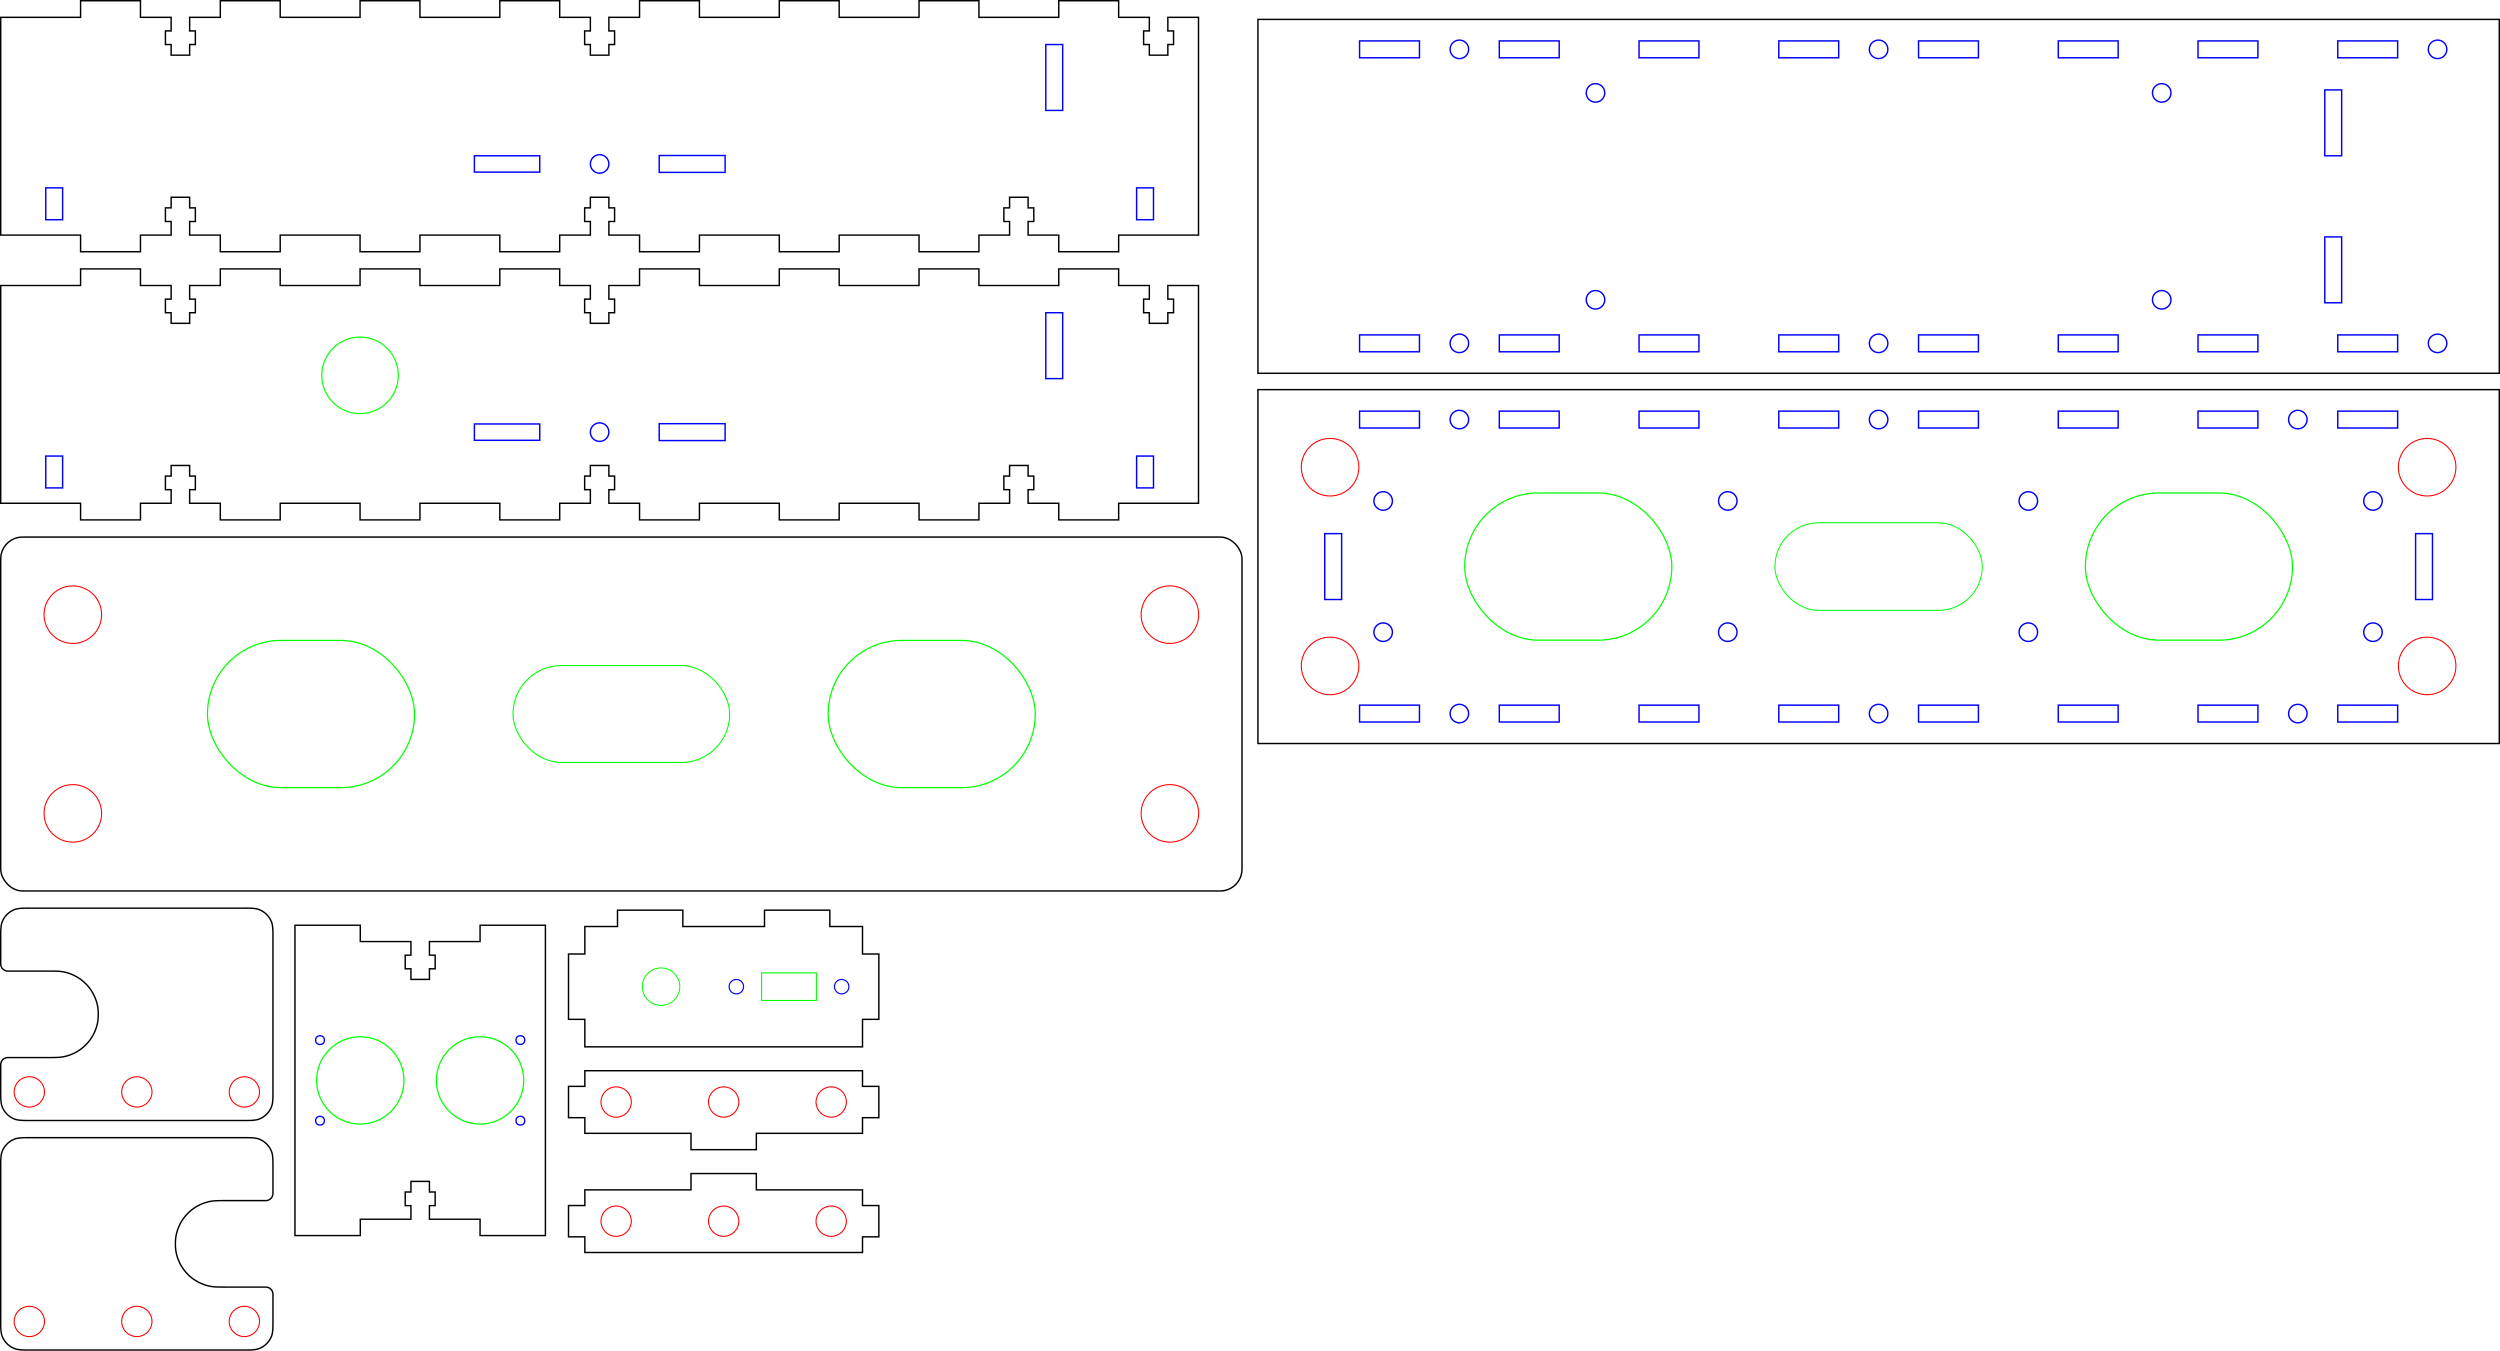 <?xml version="1.0" encoding="UTF-8" standalone="no"?>
<svg
   width="459.178mm"
   height="248.093mm"
   viewBox="-4 -512 459.178 248.093"
   version="1.1"
   id="svg178"
   sodipodi:docname="gallery-laser-cut-v3-processed.svg"
   inkscape:version="1.2.2 (b0a8486541, 2022-12-01)"
   xmlns:inkscape="http://www.inkscape.org/namespaces/inkscape"
   xmlns:sodipodi="http://sodipodi.sourceforge.net/DTD/sodipodi-0.dtd"
   xmlns="http://www.w3.org/2000/svg"
   xmlns:svg="http://www.w3.org/2000/svg"
   xmlns:rdf="http://www.w3.org/1999/02/22-rdf-syntax-ns#"
   xmlns:cc="http://creativecommons.org/ns#"
   xmlns:dc="http://purl.org/dc/elements/1.1/">
  <defs
     id="defs182">
    <inkscape:path-effect
       effect="fillet_chamfer"
       id="path-effect5587"
       is_visible="true"
       lpeversion="1"
       nodesatellites_param="F,0,0,1,0,1.323,0,1 @ F,0,0,1,0,1.323,0,1 @ F,0,0,1,0,1.323,0,1 @ F,0,0,1,0,1.323,0,1 @ F,0,0,1,0,1.323,0,1 @ F,0,0,1,0,1.323,0,1 @ F,0,0,1,0,1.323,0,1 @ F,0,0,1,0,1.323,0,1 @ F,0,0,1,0,1.323,0,1 @ F,0,0,1,0,1.323,0,1 @ F,0,0,1,0,1.323,0,1 @ F,0,0,1,0,1.323,0,1 @ F,0,0,1,0,1.323,0,1"
       unit="px"
       method="auto"
       mode="F"
       radius="5"
       chamfer_steps="1"
       flexible="false"
       use_knot_distance="true"
       apply_no_radius="true"
       apply_with_radius="true"
       only_selected="false"
       hide_knots="false" />
    <inkscape:path-effect
       effect="fillet_chamfer"
       id="path-effect5587-4"
       is_visible="true"
       lpeversion="1"
       nodesatellites_param="F,0,0,1,0,1.323,0,1 @ F,0,0,1,0,1.323,0,1 @ F,0,0,1,0,1.323,0,1 @ F,0,0,1,0,1.323,0,1 @ F,0,0,1,0,1.323,0,1 @ F,0,0,1,0,1.323,0,1 @ F,0,0,1,0,1.323,0,1 @ F,0,0,1,0,1.323,0,1 @ F,0,0,1,0,1.323,0,1 @ F,0,0,1,0,1.323,0,1 @ F,0,0,1,0,1.323,0,1 @ F,0,0,1,0,1.323,0,1 @ F,0,0,1,0,1.323,0,1"
       unit="px"
       method="auto"
       mode="F"
       radius="5"
       chamfer_steps="1"
       flexible="false"
       use_knot_distance="true"
       apply_no_radius="true"
       apply_with_radius="true"
       only_selected="false"
       hide_knots="false" />
  </defs>
  <sodipodi:namedview
     id="namedview180"
     pagecolor="#ffffff"
     bordercolor="#000000"
     borderopacity="0.25"
     inkscape:showpageshadow="2"
     inkscape:pageopacity="0.0"
     inkscape:pagecheckerboard="0"
     inkscape:deskcolor="#d1d1d1"
     inkscape:document-units="mm"
     showgrid="false"
     inkscape:zoom="2"
     inkscape:cx="464.5"
     inkscape:cy="665"
     inkscape:window-width="2560"
     inkscape:window-height="1403"
     inkscape:window-x="0"
     inkscape:window-y="0"
     inkscape:window-maximized="1"
     inkscape:current-layer="svg178" />
  <title
     id="title174">OpenSCAD Model</title>
  <g
     id="g5642">
    <g
       id="g5585">
      <path
         id="rect1341-3"
         style="fill:none;stroke:#000000;stroke-width:0.263;stroke-dasharray:none;stroke-opacity:1"
         d="m -1.194,-302.825 c -1.153,0.396 -2.062,1.306 -2.459,2.458 -0.236,0.688 -0.216,1.891 -0.216,2.622 l 0,28.41 c 0,0.731 -0.021,1.934 0.216,2.622 0.396,1.153 1.306,2.062 2.459,2.458 0.688,0.236 1.891,0.216 2.622,0.216 H 40.838 c 0.731,0 1.934,0.021 2.622,-0.216 1.153,-0.396 2.062,-1.306 2.458,-2.458 0.236,-0.688 0.216,-1.891 0.216,-2.622 v -4.942 a 1.323,1.323 45 0 0 -1.323,-1.323 h -7.348 c -0.731,0 -1.92,0.011 -2.64,-0.108 -3.34,-0.553 -5.963,-3.176 -6.516,-6.515 -0.119,-0.72 -0.119,-1.914 -1e-6,-2.634 0.553,-3.34 3.176,-5.963 6.516,-6.516 0.72,-0.119 1.909,-0.108 2.64,-0.108 h 7.348 a 1.323,1.323 135 0 0 1.323,-1.323 v -4.942 c 0,-0.731 0.021,-1.934 -0.216,-2.622 -0.396,-1.153 -1.306,-2.062 -2.458,-2.458 -0.688,-0.236 -1.891,-0.216 -2.622,-0.216 H 1.428 c -0.731,0 -1.934,-0.021 -2.622,0.216 z"
         inkscape:path-effect="#path-effect5587"
         inkscape:original-d="M 0.10465902 -303.04014 C -2.0964956 -303.04014 -3.8687419 -301.26842 -3.8687419 -299.06726 L -3.8687419 -268.01128 C -3.8687419 -265.81012 -2.0964956 -264.03839 0.10465902 -264.03839 L 42.16049 -264.03839 C 44.361645 -264.03839 46.133374 -265.81012 46.133374 -268.01128 L 46.133374 -275.59893 L 36.139669 -275.59893 C 31.740742 -275.59893 28.199068 -279.14008 28.199068 -283.53901 C 28.199068 -287.93794 31.740742 -291.47961 36.139669 -291.47961 L 46.133374 -291.47961 L 46.133374 -299.06726 C 46.133374 -301.26842 44.361645 -303.04014 42.16049 -303.04014 L 0.10465902 -303.04014 z " />
      <ellipse
         style="fill:none;stroke:#ff0000;stroke-width:0.198;stroke-dasharray:none;stroke-opacity:1"
         id="path1645-7-5"
         cx="1.383"
         cy="-269.289"
         rx="2.785"
         ry="2.785" />
      <ellipse
         style="fill:none;stroke:#ff0000;stroke-width:0.198;stroke-dasharray:none;stroke-opacity:1"
         id="path1645-7-3"
         cx="21.133"
         cy="-269.289"
         rx="2.785"
         ry="2.785" />
      <ellipse
         style="fill:none;stroke:#ff0000;stroke-width:0.198;stroke-dasharray:none;stroke-opacity:1"
         id="path1645-7-56"
         cx="40.883"
         cy="-269.289"
         rx="2.785"
         ry="2.785" />
    </g>
  </g>
  <g
     id="g5190"
     transform="translate(-258.418,-13.4)">
    <path
       d="m 361.836,-293.315 v 2.875 h 19.5 v 3 h 12 v -3 h 19.5 v -2.875 h 3 v -5.75 h -3 v -2.875 h -51 v 2.875 h -3 v 5.75 z"
       id="path596"
       style="fill:none;stroke:#000000;stroke-width:0.265;stroke-dasharray:none;stroke-opacity:1" />
    <circle
       style="fill:none;stroke:#ff0000;stroke-width:0.198;stroke-dasharray:none;stroke-opacity:1"
       id="path2175"
       cx="367.586"
       cy="-296.19"
       r="2.785" />
    <circle
       style="fill:none;stroke:#ff0000;stroke-width:0.198;stroke-dasharray:none;stroke-opacity:1"
       id="path2175-0"
       cx="387.336"
       cy="-296.19"
       r="2.785" />
    <circle
       style="fill:none;stroke:#ff0000;stroke-width:0.198;stroke-dasharray:none;stroke-opacity:1"
       id="path2175-6"
       cx="407.086"
       cy="-296.19"
       r="2.785" />
  </g>
  <g
     id="g5184"
     transform="translate(-268.418,-18.013)">
    <path
       d="m 371.836,-266.815 v 2.875 h 51 v -2.875 h 3 v -5.75 h -3 v -2.875 h -19.5 v -3 h -12 v 3 h -19.5 v 2.875 h -3 v 5.75 z"
       id="path578"
       style="fill:none;stroke:#000000;stroke-width:0.265;stroke-dasharray:none;stroke-opacity:1" />
    <circle
       style="fill:none;stroke:#ff0000;stroke-width:0.198;stroke-dasharray:none;stroke-opacity:1"
       id="path2175-0-2"
       cx="377.586"
       cy="-269.69"
       r="2.785" />
    <circle
       style="fill:none;stroke:#ff0000;stroke-width:0.198;stroke-dasharray:none;stroke-opacity:1"
       id="path2175-0-6"
       cx="397.336"
       cy="-269.69"
       r="2.785" />
    <circle
       style="fill:none;stroke:#ff0000;stroke-width:0.198;stroke-dasharray:none;stroke-opacity:1"
       id="path2175-0-1"
       cx="417.086"
       cy="-269.69"
       r="2.785" />
  </g>
  <g
     id="g5084"
     transform="translate(-0.124,-97.654)">
    <rect
       style="fill:none;stroke:#000000;stroke-width:0.265;stroke-dasharray:none;stroke-opacity:1"
       id="rect1337"
       width="227.987"
       height="65"
       x="-3.743"
       y="-315.7"
       ry="4" />
    <circle
       style="fill:none;stroke:#ff0000;stroke-width:0.196;stroke-dasharray:none;stroke-opacity:1"
       id="path2054-27"
       cx="211"
       cy="-301.45"
       r="5.286" />
    <circle
       style="fill:none;stroke:#ff0000;stroke-width:0.196;stroke-dasharray:none;stroke-opacity:1"
       id="path2054-0"
       cx="211"
       cy="-264.95"
       r="5.286" />
    <circle
       style="fill:none;stroke:#ff0000;stroke-width:0.196;stroke-dasharray:none;stroke-opacity:1"
       id="path2054-93"
       cx="9.5"
       cy="-264.95"
       r="5.286" />
    <circle
       style="fill:none;stroke:#ff0000;stroke-width:0.196;stroke-dasharray:none;stroke-opacity:1"
       id="path2054-6"
       cx="9.5"
       cy="-301.45"
       r="5.286" />
    <rect
       style="fill:none;stroke:#00ff00;stroke-width:0.227;stroke-dasharray:none;stroke-opacity:1"
       id="rect2270"
       width="38.038"
       height="27.038"
       x="34.231"
       y="-296.719"
       ry="13.519" />
    <rect
       style="fill:none;stroke:#00ff00;stroke-width:0.227;stroke-dasharray:none;stroke-opacity:1"
       id="rect2270-8"
       width="38.038"
       height="27.038"
       x="148.231"
       y="-296.719"
       ry="13.519" />
    <rect
       style="fill:none;stroke:#00ff00;stroke-width:0.195;stroke-dasharray:none;stroke-opacity:1"
       id="rect3171"
       width="39.805"
       height="17.805"
       x="90.347"
       y="-292.103"
       ry="8.903" />
  </g>
  <g
     id="g5178"
     transform="translate(-379.661,-8.622)">
    <ellipse
       style="fill:none;stroke:#0000ff;stroke-width:0.251;stroke-dasharray:none;stroke-opacity:1"
       id="path5002-4"
       cx="434.436"
       cy="-297.54"
       rx="0.808"
       ry="0.808" />
    <ellipse
       style="fill:none;stroke:#0000ff;stroke-width:0.251;stroke-dasharray:none;stroke-opacity:1"
       id="path5002-5"
       cx="471.236"
       cy="-297.54"
       rx="0.808"
       ry="0.808" />
    <ellipse
       style="fill:none;stroke:#0000ff;stroke-width:0.251;stroke-dasharray:none;stroke-opacity:1"
       id="path5002-2"
       cx="471.236"
       cy="-312.34"
       rx="0.808"
       ry="0.808" />
    <ellipse
       style="fill:none;stroke:#0000ff;stroke-width:0.251;stroke-dasharray:none;stroke-opacity:1"
       id="path5002"
       cx="434.436"
       cy="-312.34"
       rx="0.808"
       ry="0.808" />
    <path
       d="m 441.836,-276.44 v -3 h 9.3 v -2.5 h -1.05 v -2.5 h 1.05 v -1.95 h 3.4 v 1.95 h 1.05 v 2.5 h -1.05 v 2.5 h 9.3 v 3 h 12 v -57 h -12 v 3 h -9.3 v 2.5 h 1.05 v 2.5 h -1.05 v 1.95 h -3.4 V -325.44 h -1.05 v -2.5 h 1.05 v -2.5 h -9.3 v -3 h -12 v 57 z"
       id="path564"
       style="fill:none;stroke:#000000;stroke-width:0.265;stroke-dasharray:none;stroke-opacity:1" />
    <ellipse
       style="fill:none;stroke:#00ff00;stroke-width:0.227;stroke-dasharray:none;stroke-opacity:1"
       id="path3260"
       cx="441.836"
       cy="-304.94"
       rx="8.02"
       ry="8.02" />
    <ellipse
       style="fill:none;stroke:#00ff00;stroke-width:0.227;stroke-dasharray:none;stroke-opacity:1"
       id="path3260-0"
       cx="463.836"
       cy="-304.94"
       rx="8.02"
       ry="8.02" />
  </g>
  <g
     id="g5197"
     transform="translate(-258.418,-11.386)">
    <path
       d="m 361.836,-313.39 v 5.05 h 51 V -313.39 h 3 v -12 h -3 v -5.05 h -6 v -3 h -12 v 3 h -15 v -3 h -12 v 3 h -6 v 5.05 h -3 v 12 z"
       id="path586"
       style="fill:none;stroke:#000000;stroke-width:0.265;stroke-dasharray:none;stroke-opacity:1" />
    <ellipse
       style="fill:none;stroke:#00ff00;stroke-width:0.183;stroke-dasharray:none;stroke-opacity:1"
       id="path3289"
       cx="375.836"
       cy="-319.39"
       rx="3.442"
       ry="3.442" />
    <rect
       style="fill:none;stroke:#00ff00;stroke-width:0.2;stroke-dasharray:none;stroke-opacity:1"
       id="rect3307"
       width="10.065"
       height="5.065"
       x="394.303"
       y="-321.923" />
    <ellipse
       style="fill:none;stroke:#0000f9;stroke-width:0.214;stroke-dasharray:none;stroke-opacity:1"
       id="path4035"
       cx="389.661"
       cy="-319.39"
       rx="1.327"
       ry="1.327" />
    <ellipse
       style="fill:none;stroke:#0000f9;stroke-width:0.214;stroke-dasharray:none;stroke-opacity:1"
       id="path4035-2"
       cx="409.011"
       cy="-319.39"
       rx="1.327"
       ry="1.327" />
  </g>
  <g
     id="g5074"
     transform="translate(-4.118,0.139)">
    <path
       d="M 8.52,-428.375 H 11.62 v 5.85 H 8.52 Z"
       id="path562"
       style="fill:none;stroke:#0000ff;stroke-width:0.265;stroke-dasharray:none;stroke-opacity:1" />
    <path
       d="m 87.25,-434.27 h 12 v 3 h -12 z"
       id="path558"
       style="fill:none;stroke:#0000ff;stroke-width:0.265;stroke-dasharray:none;stroke-opacity:1" />
    <path
       d="M 121.2,-434.32 H 133.3 v 3.1 h -12.1 z"
       id="path554"
       style="fill:none;stroke:#0000ff;stroke-width:0.265;stroke-dasharray:none;stroke-opacity:1" />
    <path
       d="m 192.2,-454.7 h 3.1 v 12.1 h -3.1 z"
       id="path552"
       style="fill:none;stroke:#0000ff;stroke-width:0.265;stroke-dasharray:none;stroke-opacity:1" />
    <path
       d="m 208.88,-428.375 h 3.1 v 5.85 h -3.1 z"
       id="path550"
       style="fill:none;stroke:#0000ff;stroke-width:0.265;stroke-dasharray:none;stroke-opacity:1" />
    <path
       d="m 14.917,-419.7 v 3.05 h 11 v -3.05 h 5.633 v -2.5 h -1.05 v -2.5 h 1.05 v -1.95 h 3.4 v 1.95 h 1.05 v 2.5 h -1.05 v 2.5 h 5.633 v 3.05 h 11 v -3.05 h 14.667 v 3.05 h 11 v -3.05 h 14.667 v 3.05 h 11 v -3.05 h 5.633 v -2.5 h -1.05 v -2.5 h 1.05 v -1.95 h 3.4 v 1.95 h 1.05 v 2.5 h -1.05 v 2.5 h 5.633 v 3.05 h 11 v -3.05 h 14.667 v 3.05 h 11 v -3.05 h 14.667 v 3.05 h 11 v -3.05 H 185.55 v -2.5 h -1.05 v -2.5 H 185.55 v -1.95 h 3.4 v 1.95 h 1.05 v 2.5 H 188.95 v 2.5 h 5.633 v 3.05 h 11 v -3.05 h 14.667 v -40 H 214.617 v 2.5 h 1.05 v 2.5 H 214.617 v 1.95 h -3.4 v -1.95 h -1.05 v -2.5 h 1.05 v -2.5 h -5.634 v -3.05 h -11 v 3.05 h -14.666 v -3.05 h -11 v 3.05 h -14.667 v -3.05 h -11 v 3.05 h -14.667 v -3.05 h -11 v 3.05 h -5.633 v 2.5 h 1.05 v 2.5 h -1.05 v 1.95 h -3.4 v -1.95 h -1.05 v -2.5 h 1.05 v -2.5 h -5.633 v -3.05 H 91.917 v 3.05 h -14.667 v -3.05 h -11 v 3.05 h -14.667 v -3.05 h -11 v 3.05 h -5.633 v 2.5 h 1.05 v 2.5 h -1.05 v 1.95 h -3.4 v -1.95 h -1.05 v -2.5 h 1.05 v -2.5 H 25.917 v -3.05 h -11 v 3.05 H 0.25 v 40 z"
       id="path548"
       style="fill:none;stroke:#000000;stroke-width:0.265;stroke-dasharray:none;stroke-opacity:1" />
    <ellipse
       style="fill:none;stroke:#00ff00;stroke-width:0.209;stroke-dasharray:none;stroke-opacity:1"
       id="path3305"
       cx="66.25"
       cy="-443.2"
       rx="7.03"
       ry="7.03" />
    <ellipse
       style="fill:none;stroke:#0000ff;stroke-width:0.265;stroke-dasharray:none;stroke-opacity:1"
       id="path4035-2-3"
       cx="110.25"
       cy="-432.77"
       rx="1.701"
       ry="1.701" />
  </g>
  <g
     id="g5064"
     transform="translate(-4.118,-0.118)">
    <path
       d="M 8.52,-477.375 H 11.62 v 5.85 H 8.52 Z"
       id="path546"
       style="fill:none;stroke:#0000ff;stroke-width:0.265;stroke-dasharray:none;stroke-opacity:1" />
    <path
       d="m 87.25,-483.27 h 12 v 3 h -12 z"
       id="path544"
       style="fill:none;stroke:#0000ff;stroke-width:0.265;stroke-dasharray:none;stroke-opacity:1" />
    <path
       d="M 121.2,-483.32 H 133.3 v 3.1 h -12.1 z"
       id="path540"
       style="fill:none;stroke:#0000ff;stroke-width:0.265;stroke-dasharray:none;stroke-opacity:1" />
    <path
       d="m 192.2,-503.7 h 3.1 v 12.1 h -3.1 z"
       id="path538"
       style="fill:none;stroke:#0000ff;stroke-width:0.265;stroke-dasharray:none;stroke-opacity:1" />
    <path
       d="m 208.88,-477.375 h 3.1 v 5.85 h -3.1 z"
       id="path536"
       style="fill:none;stroke:#0000ff;stroke-width:0.265;stroke-dasharray:none;stroke-opacity:1" />
    <path
       d="m 14.917,-468.7 v 3.05 h 11 v -3.05 h 5.633 v -2.5 h -1.05 v -2.5 h 1.05 v -1.95 h 3.4 v 1.95 h 1.05 v 2.5 h -1.05 v 2.5 h 5.633 v 3.05 h 11 v -3.05 h 14.667 v 3.05 h 11 v -3.05 h 14.667 v 3.05 h 11 v -3.05 h 5.633 v -2.5 h -1.05 v -2.5 h 1.05 v -1.95 h 3.4 v 1.95 h 1.05 v 2.5 h -1.05 v 2.5 h 5.633 v 3.05 h 11 v -3.05 h 14.667 v 3.05 h 11 v -3.05 h 14.667 v 3.05 h 11 v -3.05 H 185.55 v -2.5 h -1.05 v -2.5 H 185.55 v -1.95 h 3.4 v 1.95 h 1.05 v 2.5 H 188.95 v 2.5 h 5.633 v 3.05 h 11 v -3.05 h 14.667 v -40 H 214.617 v 2.5 h 1.05 v 2.5 H 214.617 v 1.95 h -3.4 v -1.95 h -1.05 v -2.5 h 1.05 v -2.5 h -5.634 V -511.75 h -11 v 3.05 h -14.666 V -511.75 h -11 v 3.05 h -14.667 V -511.75 h -11 v 3.05 h -14.667 V -511.75 h -11 v 3.05 h -5.633 v 2.5 h 1.05 v 2.5 h -1.05 v 1.95 h -3.4 v -1.95 h -1.05 v -2.5 h 1.05 v -2.5 h -5.633 V -511.75 H 91.917 v 3.05 h -14.667 V -511.75 h -11 v 3.05 h -14.667 V -511.75 h -11 v 3.05 h -5.633 v 2.5 h 1.05 v 2.5 h -1.05 v 1.95 h -3.4 v -1.95 h -1.05 v -2.5 h 1.05 v -2.5 H 25.917 V -511.75 h -11 v 3.05 H 0.25 v 40 z"
       id="path534"
       style="fill:none;stroke:#000000;stroke-width:0.265;stroke-dasharray:none;stroke-opacity:1" />
    <ellipse
       style="fill:none;stroke:#0000ff;stroke-width:0.265;stroke-dasharray:none;stroke-opacity:1"
       id="path4035-2-3-7"
       cx="110.25"
       cy="-481.77"
       rx="1.701"
       ry="1.701" />
  </g>
  <g
     id="g5169"
     transform="translate(1.796,-6.737)">
    <path
       d="m 243.917,-443.75 h 11 v 3.1 h -11 z"
       id="path414"
       style="fill:none;stroke:#0000fd;stroke-width:0.265;stroke-dasharray:none;stroke-opacity:1" />
    <path
       d="m 243.917,-497.75 h 11 v 3.1 h -11 z"
       id="path412"
       style="fill:none;stroke:#0000fd;stroke-width:0.265;stroke-dasharray:none;stroke-opacity:1" />
    <path
       d="m 269.583,-497.75 h 11 v 3.1 h -11 z"
       id="path406"
       style="fill:none;stroke:#0000fd;stroke-width:0.265;stroke-dasharray:none;stroke-opacity:1" />
    <path
       d="m 269.583,-443.75 h 11 v 3.1 h -11 z"
       id="path404"
       style="fill:none;stroke:#0000fd;stroke-width:0.265;stroke-dasharray:none;stroke-opacity:1" />
    <path
       d="m 295.25,-443.75 h 11 v 3.1 h -11 z"
       id="path398"
       style="fill:none;stroke:#0000fd;stroke-width:0.265;stroke-dasharray:none;stroke-opacity:1" />
    <path
       d="m 295.25,-497.75 h 11 v 3.1 h -11 z"
       id="path396"
       style="fill:none;stroke:#0000fd;stroke-width:0.265;stroke-dasharray:none;stroke-opacity:1" />
    <path
       d="m 320.917,-497.75 h 11 v 3.1 h -11 z"
       id="path394"
       style="fill:none;stroke:#0000fd;stroke-width:0.265;stroke-dasharray:none;stroke-opacity:1" />
    <path
       d="m 320.917,-443.75 h 11 v 3.1 h -11 z"
       id="path392"
       style="fill:none;stroke:#0000fd;stroke-width:0.265;stroke-dasharray:none;stroke-opacity:1" />
    <path
       d="m 346.583,-443.75 h 11 v 3.1 h -11 z"
       id="path388"
       style="fill:none;stroke:#0000fd;stroke-width:0.265;stroke-dasharray:none;stroke-opacity:1" />
    <path
       d="m 346.583,-497.75 h 11 v 3.1 h -11 z"
       id="path386"
       style="fill:none;stroke:#0000fd;stroke-width:0.265;stroke-dasharray:none;stroke-opacity:1" />
    <path
       d="m 372.25,-443.75 h 11 v 3.1 h -11 z"
       id="path384"
       style="fill:none;stroke:#0000fd;stroke-width:0.265;stroke-dasharray:none;stroke-opacity:1" />
    <path
       d="m 372.25,-497.75 h 11 v 3.1 h -11 z"
       id="path382"
       style="fill:none;stroke:#0000fd;stroke-width:0.265;stroke-dasharray:none;stroke-opacity:1" />
    <path
       d="m 397.917,-497.75 h 11 v 3.1 h -11 z"
       id="path376"
       style="fill:none;stroke:#0000fd;stroke-width:0.265;stroke-dasharray:none;stroke-opacity:1" />
    <path
       d="m 397.917,-443.75 h 11 v 3.1 h -11 z"
       id="path374"
       style="fill:none;stroke:#0000fd;stroke-width:0.265;stroke-dasharray:none;stroke-opacity:1" />
    <path
       d="m 421.2,-461.75 h 3.1 v 12.1 h -3.1 z"
       id="path372"
       style="fill:none;stroke:#0000fd;stroke-width:0.265;stroke-dasharray:none;stroke-opacity:1" />
    <path
       d="m 421.2,-488.75 h 3.1 v 12.1 h -3.1 z"
       id="path370"
       style="fill:none;stroke:#0000fd;stroke-width:0.265;stroke-dasharray:none;stroke-opacity:1" />
    <path
       d="m 423.583,-497.75 h 11 v 3.1 h -11 z"
       id="path368"
       style="fill:none;stroke:#0000fd;stroke-width:0.265;stroke-dasharray:none;stroke-opacity:1" />
    <path
       d="m 423.583,-443.75 h 11 v 3.1 h -11 z"
       id="path366"
       style="fill:none;stroke:#0000fd;stroke-width:0.265;stroke-dasharray:none;stroke-opacity:1" />
    <path
       d="m 453.25,-436.7 v -65 h -228 v 65 z"
       id="path360"
       style="fill:none;stroke:#000000;stroke-width:0.265;stroke-dasharray:none;stroke-opacity:1" />
    <ellipse
       style="fill:none;stroke:#0000fd;stroke-width:0.265;stroke-dasharray:none;stroke-opacity:1"
       id="path4035-2-3-5"
       cx="287.25"
       cy="-488.2"
       rx="1.701"
       ry="1.701" />
    <ellipse
       style="fill:none;stroke:#0000fd;stroke-width:0.265;stroke-dasharray:none;stroke-opacity:1"
       id="path4035-2-3-9"
       cx="262.25"
       cy="-496.2"
       rx="1.701"
       ry="1.701" />
    <ellipse
       style="fill:none;stroke:#0000fd;stroke-width:0.265;stroke-dasharray:none;stroke-opacity:1"
       id="path4035-2-3-2"
       cx="339.25"
       cy="-496.2"
       rx="1.701"
       ry="1.701" />
    <ellipse
       style="fill:none;stroke:#0000fd;stroke-width:0.265;stroke-dasharray:none;stroke-opacity:1"
       id="path4035-2-3-28"
       cx="391.25"
       cy="-488.2"
       rx="1.701"
       ry="1.701" />
    <ellipse
       style="fill:none;stroke:#0000fd;stroke-width:0.265;stroke-dasharray:none;stroke-opacity:1"
       id="path4035-2-3-97"
       cx="441.917"
       cy="-496.2"
       rx="1.701"
       ry="1.701" />
    <ellipse
       style="fill:none;stroke:#0000fd;stroke-width:0.265;stroke-dasharray:none;stroke-opacity:1"
       id="path4035-2-3-3"
       cx="441.917"
       cy="-442.2"
       rx="1.701"
       ry="1.701" />
    <ellipse
       style="fill:none;stroke:#0000fd;stroke-width:0.265;stroke-dasharray:none;stroke-opacity:1"
       id="path4035-2-3-6"
       cx="339.25"
       cy="-442.2"
       rx="1.701"
       ry="1.701" />
    <ellipse
       style="fill:none;stroke:#0000fd;stroke-width:0.265;stroke-dasharray:none;stroke-opacity:1"
       id="path4035-2-3-1"
       cx="287.25"
       cy="-450.2"
       rx="1.701"
       ry="1.701" />
    <ellipse
       style="fill:none;stroke:#0000fd;stroke-width:0.265;stroke-dasharray:none;stroke-opacity:1"
       id="path4035-2-3-29"
       cx="391.25"
       cy="-450.2"
       rx="1.701"
       ry="1.701" />
    <ellipse
       style="fill:none;stroke:#0000fd;stroke-width:0.265;stroke-dasharray:none;stroke-opacity:1"
       id="path4035-2-3-31"
       cx="262.25"
       cy="-442.2"
       rx="1.701"
       ry="1.701" />
  </g>
  <g
     id="g5126"
     transform="translate(1.796,-6.737)">
    <path
       d="m 237.52,-407.25 h 3.1 v 12.1 h -3.1 z"
       id="path498"
       style="fill:none;stroke:#0000ff;stroke-width:0.265;stroke-dasharray:none;stroke-opacity:1" />
    <path
       d="m 243.917,-375.75 h 11 v 3.1 h -11 z"
       id="path488"
       style="fill:none;stroke:#0000ff;stroke-width:0.265;stroke-dasharray:none;stroke-opacity:1" />
    <path
       d="m 243.917,-429.75 h 11 v 3.1 h -11 z"
       id="path486"
       style="fill:none;stroke:#0000ff;stroke-width:0.265;stroke-dasharray:none;stroke-opacity:1" />
    <path
       d="m 269.583,-375.75 h 11 v 3.1 h -11 z"
       id="path480"
       style="fill:none;stroke:#0000ff;stroke-width:0.265;stroke-dasharray:none;stroke-opacity:1" />
    <path
       d="m 269.583,-429.75 h 11 v 3.1 h -11 z"
       id="path478"
       style="fill:none;stroke:#0000ff;stroke-width:0.265;stroke-dasharray:none;stroke-opacity:1" />
    <path
       d="m 295.25,-429.75 h 11 v 3.1 h -11 z"
       id="path474"
       style="fill:none;stroke:#0000ff;stroke-width:0.265;stroke-dasharray:none;stroke-opacity:1" />
    <path
       d="m 295.25,-375.75 h 11 v 3.1 h -11 z"
       id="path472"
       style="fill:none;stroke:#0000ff;stroke-width:0.265;stroke-dasharray:none;stroke-opacity:1" />
    <path
       d="m 320.917,-375.75 h 11 v 3.1 h -11 z"
       id="path466"
       style="fill:none;stroke:#0000ff;stroke-width:0.265;stroke-dasharray:none;stroke-opacity:1" />
    <path
       d="m 320.917,-429.75 h 11 v 3.1 h -11 z"
       id="path464"
       style="fill:none;stroke:#0000ff;stroke-width:0.265;stroke-dasharray:none;stroke-opacity:1" />
    <path
       d="m 346.583,-429.75 h 11 v 3.1 h -11 z"
       id="path456"
       style="fill:none;stroke:#0000ff;stroke-width:0.265;stroke-dasharray:none;stroke-opacity:1" />
    <path
       d="m 346.583,-375.75 h 11 v 3.1 h -11 z"
       id="path454"
       style="fill:none;stroke:#0000ff;stroke-width:0.265;stroke-dasharray:none;stroke-opacity:1" />
    <path
       d="m 372.25,-375.75 h 11 v 3.1 h -11 z"
       id="path446"
       style="fill:none;stroke:#0000ff;stroke-width:0.265;stroke-dasharray:none;stroke-opacity:1" />
    <path
       d="m 372.25,-429.75 h 11 v 3.1 h -11 z"
       id="path444"
       style="fill:none;stroke:#0000ff;stroke-width:0.265;stroke-dasharray:none;stroke-opacity:1" />
    <path
       d="m 397.917,-375.75 h 11 v 3.1 h -11 z"
       id="path442"
       style="fill:none;stroke:#0000ff;stroke-width:0.265;stroke-dasharray:none;stroke-opacity:1" />
    <path
       d="m 397.917,-429.75 h 11 v 3.1 h -11 z"
       id="path440"
       style="fill:none;stroke:#0000ff;stroke-width:0.265;stroke-dasharray:none;stroke-opacity:1" />
    <ellipse
       style="fill:none;stroke:#0000ff;stroke-width:0.265;stroke-dasharray:none;stroke-opacity:1"
       id="path4035-2-3-37"
       cx="416.25"
       cy="-428.2"
       rx="1.701"
       ry="1.701" />
    <path
       d="m 423.583,-375.75 h 11 v 3.1 h -11 z"
       id="path428"
       style="fill:none;stroke:#0000ff;stroke-width:0.265;stroke-dasharray:none;stroke-opacity:1" />
    <path
       d="m 423.583,-429.75 h 11 v 3.1 h -11 z"
       id="path426"
       style="fill:none;stroke:#0000ff;stroke-width:0.265;stroke-dasharray:none;stroke-opacity:1" />
    <path
       d="m 437.88,-407.25 h 3.1 v 12.1 h -3.1 z"
       id="path424"
       style="fill:none;stroke:#0000ff;stroke-width:0.265;stroke-dasharray:none;stroke-opacity:1" />
    <path
       d="m 453.25,-368.7 v -65 h -228 v 65 z"
       id="path418"
       style="fill:none;stroke:#000000;stroke-width:0.265;stroke-dasharray:none;stroke-opacity:1" />
    <circle
       style="fill:none;stroke:#ff0000;stroke-width:0.196;stroke-dasharray:none;stroke-opacity:1"
       id="path2054"
       cx="238.5"
       cy="-419.45"
       r="5.286" />
    <circle
       style="fill:none;stroke:#ff0000;stroke-width:0.196;stroke-dasharray:none;stroke-opacity:1"
       id="path2054-2"
       cx="238.5"
       cy="-382.95"
       r="5.286" />
    <circle
       style="fill:none;stroke:#ff0000;stroke-width:0.196;stroke-dasharray:none;stroke-opacity:1"
       id="path2054-9"
       cx="440"
       cy="-382.95"
       r="5.286" />
    <circle
       style="fill:none;stroke:#ff0000;stroke-width:0.196;stroke-dasharray:none;stroke-opacity:1"
       id="path2054-1"
       cx="440"
       cy="-419.45"
       r="5.286" />
    <rect
       style="fill:none;stroke:#00ff00;stroke-width:0.227;stroke-dasharray:none;stroke-opacity:1"
       id="rect2270-8-7"
       width="38.038"
       height="27.038"
       x="263.231"
       y="-414.719"
       ry="13.519" />
    <rect
       style="fill:none;stroke:#00ff00;stroke-width:0.227;stroke-dasharray:none;stroke-opacity:1"
       id="rect2270-8-9"
       width="38.038"
       height="27.038"
       x="377.231"
       y="-414.719"
       ry="13.519" />
    <rect
       style="fill:none;stroke:#00ff00;stroke-width:0.181;stroke-dasharray:none;stroke-opacity:1"
       id="rect3171-2"
       width="38.087"
       height="16.087"
       x="320.206"
       y="-409.244"
       ry="8.044" />
    <ellipse
       style="fill:none;stroke:#0000ff;stroke-width:0.265;stroke-dasharray:none;stroke-opacity:1"
       id="path4035-2-3-94"
       cx="262.25"
       cy="-428.2"
       rx="1.701"
       ry="1.701" />
    <ellipse
       style="fill:none;stroke:#0000f9;stroke-width:0.265;stroke-dasharray:none;stroke-opacity:1"
       id="path4035-2-3-78"
       cx="248.25"
       cy="-413.25"
       rx="1.701"
       ry="1.701" />
    <ellipse
       style="fill:none;stroke:#0000f9;stroke-width:0.265;stroke-dasharray:none;stroke-opacity:1"
       id="path4035-2-3-4"
       cx="248.25"
       cy="-389.15"
       rx="1.701"
       ry="1.701" />
    <ellipse
       style="fill:none;stroke:#0000ff;stroke-width:0.265;stroke-dasharray:none;stroke-opacity:1"
       id="path4035-2-3-50"
       cx="262.25"
       cy="-374.2"
       rx="1.701"
       ry="1.701" />
    <ellipse
       style="fill:none;stroke:#0000f9;stroke-width:0.265;stroke-dasharray:none;stroke-opacity:1"
       id="path4035-2-3-36"
       cx="311.55"
       cy="-389.15"
       rx="1.701"
       ry="1.701" />
    <ellipse
       style="fill:none;stroke:#0000ff;stroke-width:0.265;stroke-dasharray:none;stroke-opacity:1"
       id="path4035-2-3-10"
       cx="339.25"
       cy="-428.2"
       rx="1.701"
       ry="1.701" />
    <ellipse
       style="fill:none;stroke:#0000f9;stroke-width:0.265;stroke-dasharray:none;stroke-opacity:1"
       id="path4035-2-3-63"
       cx="311.55"
       cy="-413.25"
       rx="1.701"
       ry="1.701" />
    <ellipse
       style="fill:none;stroke:#0000f9;stroke-width:0.265;stroke-dasharray:none;stroke-opacity:1"
       id="path4035-2-3-20"
       cx="366.75"
       cy="-413.25"
       rx="1.701"
       ry="1.701" />
    <ellipse
       style="fill:none;stroke:#0000f9;stroke-width:0.265;stroke-dasharray:none;stroke-opacity:1"
       id="path4035-2-3-61"
       cx="366.75"
       cy="-389.15"
       rx="1.701"
       ry="1.701" />
    <ellipse
       style="fill:none;stroke:#0000ff;stroke-width:0.265;stroke-dasharray:none;stroke-opacity:1"
       id="path4035-2-3-55"
       cx="339.25"
       cy="-374.2"
       rx="1.701"
       ry="1.701" />
    <ellipse
       style="fill:none;stroke:#0000ff;stroke-width:0.265;stroke-dasharray:none;stroke-opacity:1"
       id="path4035-2-3-47"
       cx="416.25"
       cy="-374.2"
       rx="1.701"
       ry="1.701" />
    <ellipse
       style="fill:none;stroke:#0000f9;stroke-width:0.265;stroke-dasharray:none;stroke-opacity:1"
       id="path4035-2-3-65"
       cx="430.05"
       cy="-389.15"
       rx="1.701"
       ry="1.701" />
    <ellipse
       style="fill:none;stroke:#0000f9;stroke-width:0.265;stroke-dasharray:none;stroke-opacity:1"
       id="path4035-2-3-69"
       cx="430.05"
       cy="-413.25"
       rx="1.701"
       ry="1.701" />
  </g>
  <g
     id="g5635">
    <ellipse
       style="fill:none;stroke:#ff0000;stroke-width:0.198;stroke-dasharray:none;stroke-opacity:1"
       id="path1645"
       cx="1.383"
       cy="-311.447"
       rx="2.785"
       ry="2.785" />
    <ellipse
       style="fill:none;stroke:#ff0000;stroke-width:0.198;stroke-dasharray:none;stroke-opacity:1"
       id="path1645-6"
       cx="21.133"
       cy="-311.447"
       rx="2.785"
       ry="2.785" />
    <ellipse
       style="fill:none;stroke:#ff0000;stroke-width:0.198;stroke-dasharray:none;stroke-opacity:1"
       id="path1645-7"
       cx="40.883"
       cy="-311.447"
       rx="2.785"
       ry="2.785" />
    <path
       id="rect1341-3-7"
       style="fill:none;stroke:#000000;stroke-width:0.263;stroke-dasharray:none;stroke-opacity:1"
       d="m 43.459,-344.982 c 1.153,0.396 2.062,1.306 2.459,2.458 0.236,0.688 0.216,1.891 0.216,2.622 l 0,28.41 c 0,0.731 0.021,1.934 -0.216,2.622 -0.396,1.153 -1.306,2.062 -2.459,2.458 -0.688,0.236 -1.891,0.216 -2.622,0.216 H 1.427 c -0.731,0 -1.934,0.021 -2.622,-0.216 -1.153,-0.396 -2.062,-1.306 -2.458,-2.458 -0.236,-0.688 -0.216,-1.891 -0.216,-2.622 v -4.942 a 1.323,1.323 135 0 1 1.323,-1.323 h 7.348 c 0.731,0 1.92,0.011 2.64,-0.108 3.34,-0.553 5.963,-3.176 6.516,-6.515 0.119,-0.72 0.119,-1.914 1e-6,-2.634 -0.553,-3.34 -3.176,-5.963 -6.516,-6.516 -0.72,-0.119 -1.909,-0.108 -2.64,-0.108 h -7.348 a 1.323,1.323 45 0 1 -1.323,-1.323 v -4.942 c 0,-0.731 -0.021,-1.934 0.216,-2.622 0.396,-1.153 1.306,-2.062 2.458,-2.458 0.688,-0.236 1.891,-0.216 2.622,-0.216 l 39.41,0 c 0.731,0 1.934,-0.021 2.622,0.216 z"
       inkscape:path-effect="#path-effect5587-4"
       inkscape:original-d="m 42.160158,-345.19739 c 2.201155,0 3.973401,1.77172 3.973401,3.97288 v 31.05598 c 0,2.20116 -1.772246,3.97289 -3.973401,3.97289 H 0.1043269 c -2.201155,0 -3.972884,-1.77173 -3.972884,-3.97289 v -7.58765 h 9.993705 c 4.3989271,0 7.9406011,-3.54115 7.9406011,-7.94008 0,-4.39893 -3.541674,-7.9406 -7.9406011,-7.9406 h -9.993705 v -7.58765 c 0,-2.20116 1.771729,-3.97288 3.972884,-3.97288 z" />
  </g>
</svg>
